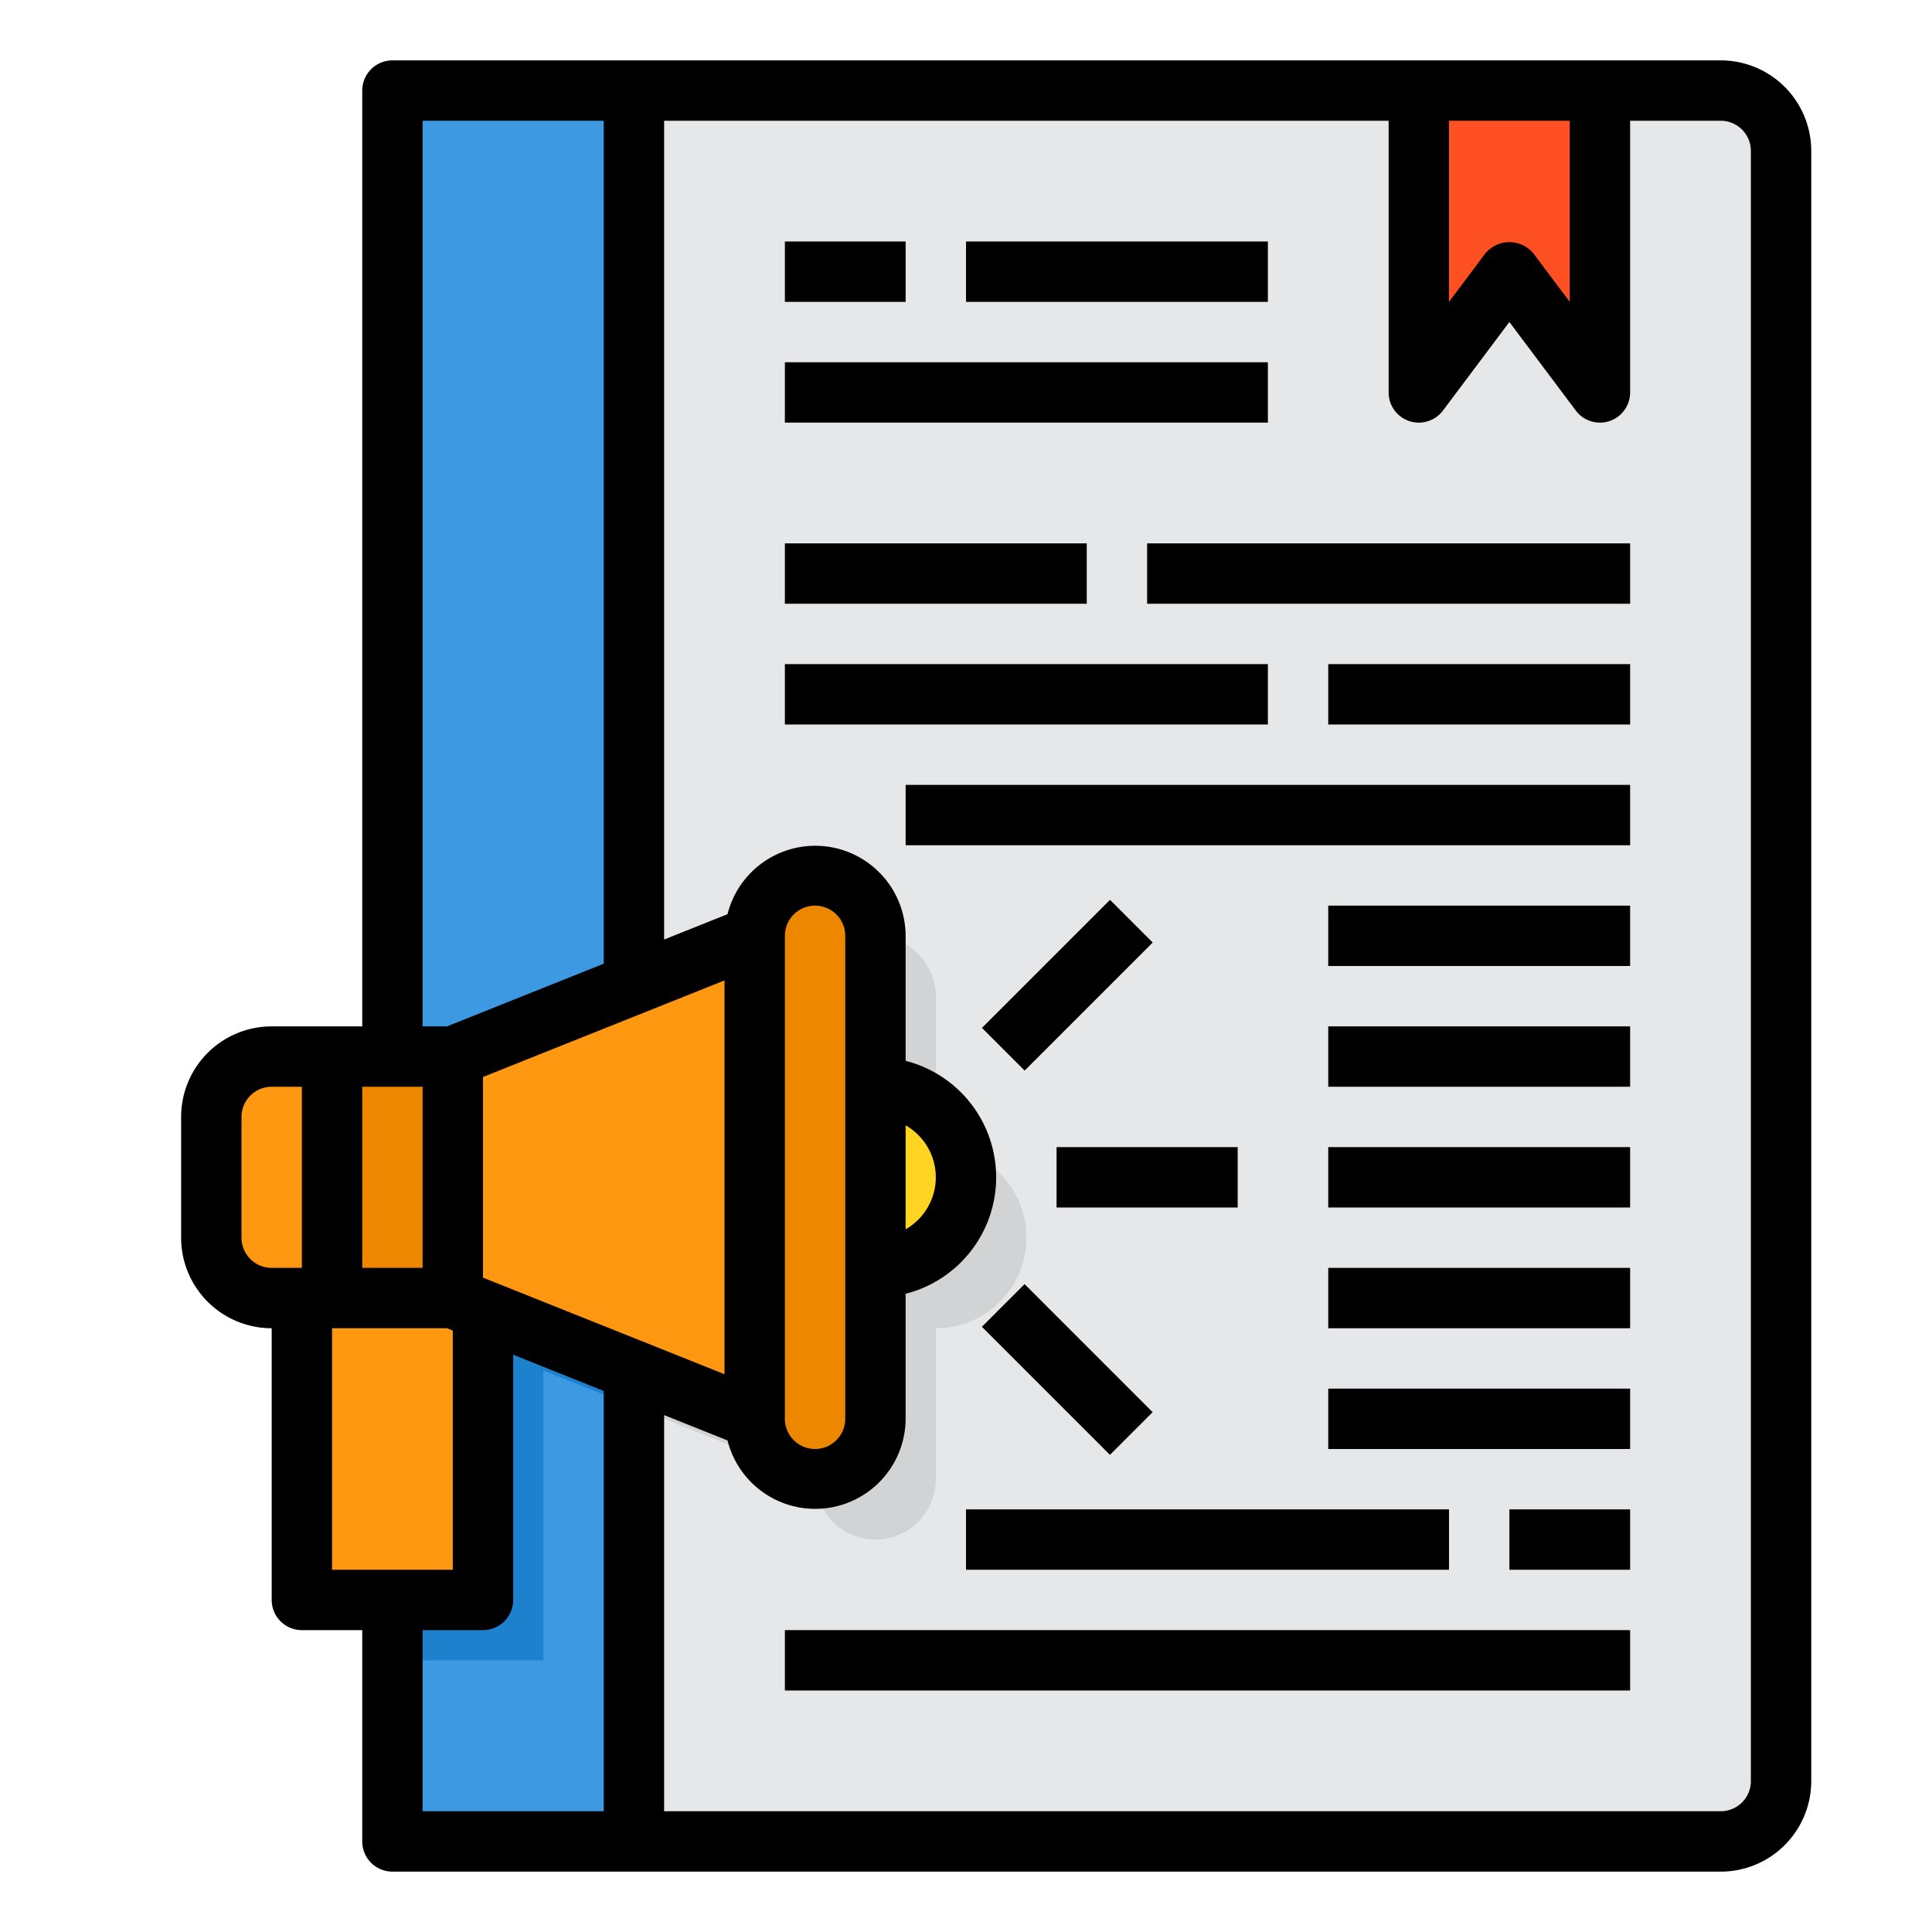 <svg height="512" viewBox="0 0 64 64" width="512" xmlns="http://www.w3.org/2000/svg"><path d="m59 5v54a2.006 2.006 0 0 1 -2 2h-36v-58h36a2.006 2.006 0 0 1 2 2z" fill="#e6e7e8"/><path d="m31 36.77a2.965 2.965 0 0 0 -2-.77v-5a2.015 2.015 0 0 1 2 2z" fill="#d1d3d4"/><path d="m34 41a3 3 0 0 1 -3 3v5a2 2 0 0 1 -4 0 2.006 2.006 0 0 0 2-2v-5a3 3 0 0 0 3-3 3.1 3.1 0 0 0 -.13-.87 2.982 2.982 0 0 1 2.13 2.87z" fill="#d1d3d4"/><path d="m13 3h8v58h-8z" fill="#3d9ae2"/><path d="m21 45.4v1.2l-3-1.2v9.6h-5v-2h3v-9.6z" fill="#1e81ce"/><path d="m25 47-4-1.6v1.2l4.64 1.858a2.018 2.018 0 0 1 -.64-1.458z" fill="#d1d3d4"/><path d="m53 3v10l-3-4-3 4v-10z" fill="#ff5023"/><path d="m29 36a3 3 0 0 1 0 6z" fill="#ffd422"/><path d="m29 42v5a2 2 0 0 1 -4 0v-16a2.006 2.006 0 0 1 2-2 2.015 2.015 0 0 1 2 2z" fill="#ee8700"/><g fill="#ff9811"><path d="m21 32.6-6 2.4v8l1 .4 5 2 4 1.6v-16z"/><path d="m11 35v8h-2a2.006 2.006 0 0 1 -2-2v-4a2.006 2.006 0 0 1 2-2z"/><path d="m15 43h-2-2-1v10h3 3v-9.6z"/></g><path d="m13 35h-2v8h2 2v-8z" fill="#ee8700"/><path d="m35 38h6v2h-6z"/><path d="m32.364 31.636h6v2h-6z" transform="matrix(.707 -.707 .707 .707 -12.719 34.565)"/><path d="m34.364 42.364h2v6h-2z" transform="matrix(.707 -.707 .707 .707 -21.72 38.296)"/><path d="m57 2h-44a1 1 0 0 0 -1 1v31h-3a3 3 0 0 0 -3 3v4a3 3 0 0 0 3 3v9a1 1 0 0 0 1 1h2v7a1 1 0 0 0 1 1h44a3 3 0 0 0 3-3v-54a3 3 0 0 0 -3-3zm-9 2h4v6l-1.2-1.6a1.036 1.036 0 0 0 -1.6 0l-1.2 1.6zm-24 41.523-8-3.2v-6.646l8-3.2zm-10-41.523h6v27.923l-5.193 2.077h-.807zm-2 32h2v6h-2zm-4 5v-4a1 1 0 0 1 1-1h1v6h-1a1 1 0 0 1 -1-1zm3 3h3.807l.193.077v7.923h-4zm3 10h2a1 1 0 0 0 1-1v-8.123l3 1.2v13.923h-6zm44 5a1 1 0 0 1 -1 1h-35v-13.123l2.1.839a2.995 2.995 0 0 0 5.9-.716v-4.142a3.981 3.981 0 0 0 0-7.716v-4.142a2.995 2.995 0 0 0 -5.9-.716l-2.1.839v-27.123h24v9a1 1 0 0 0 1.8.6l2.2-2.933 2.2 2.933a1 1 0 0 0 .8.4 1.019 1.019 0 0 0 .316-.051 1 1 0 0 0 .684-.949v-9h3a1 1 0 0 1 1 1zm-32-12v-16a1 1 0 0 1 2 0v16a1 1 0 0 1 -2 0zm4-9.722a1.983 1.983 0 0 1 0 3.444z"/><path d="m26 12h16v2h-16z"/><path d="m26 8h4v2h-4z"/><path d="m32 8h10v2h-10z"/><path d="m26 18h10v2h-10z"/><path d="m38 18h16v2h-16z"/><path d="m26 22h16v2h-16z"/><path d="m44 22h10v2h-10z"/><path d="m30 26h24v2h-24z"/><path d="m44 30h10v2h-10z"/><path d="m44 34h10v2h-10z"/><path d="m44 38h10v2h-10z"/><path d="m44 42h10v2h-10z"/><path d="m44 46h10v2h-10z"/><path d="m32 50h16v2h-16z"/><path d="m50 50h4v2h-4z"/><path d="m26 54h28v2h-28z"/></svg>